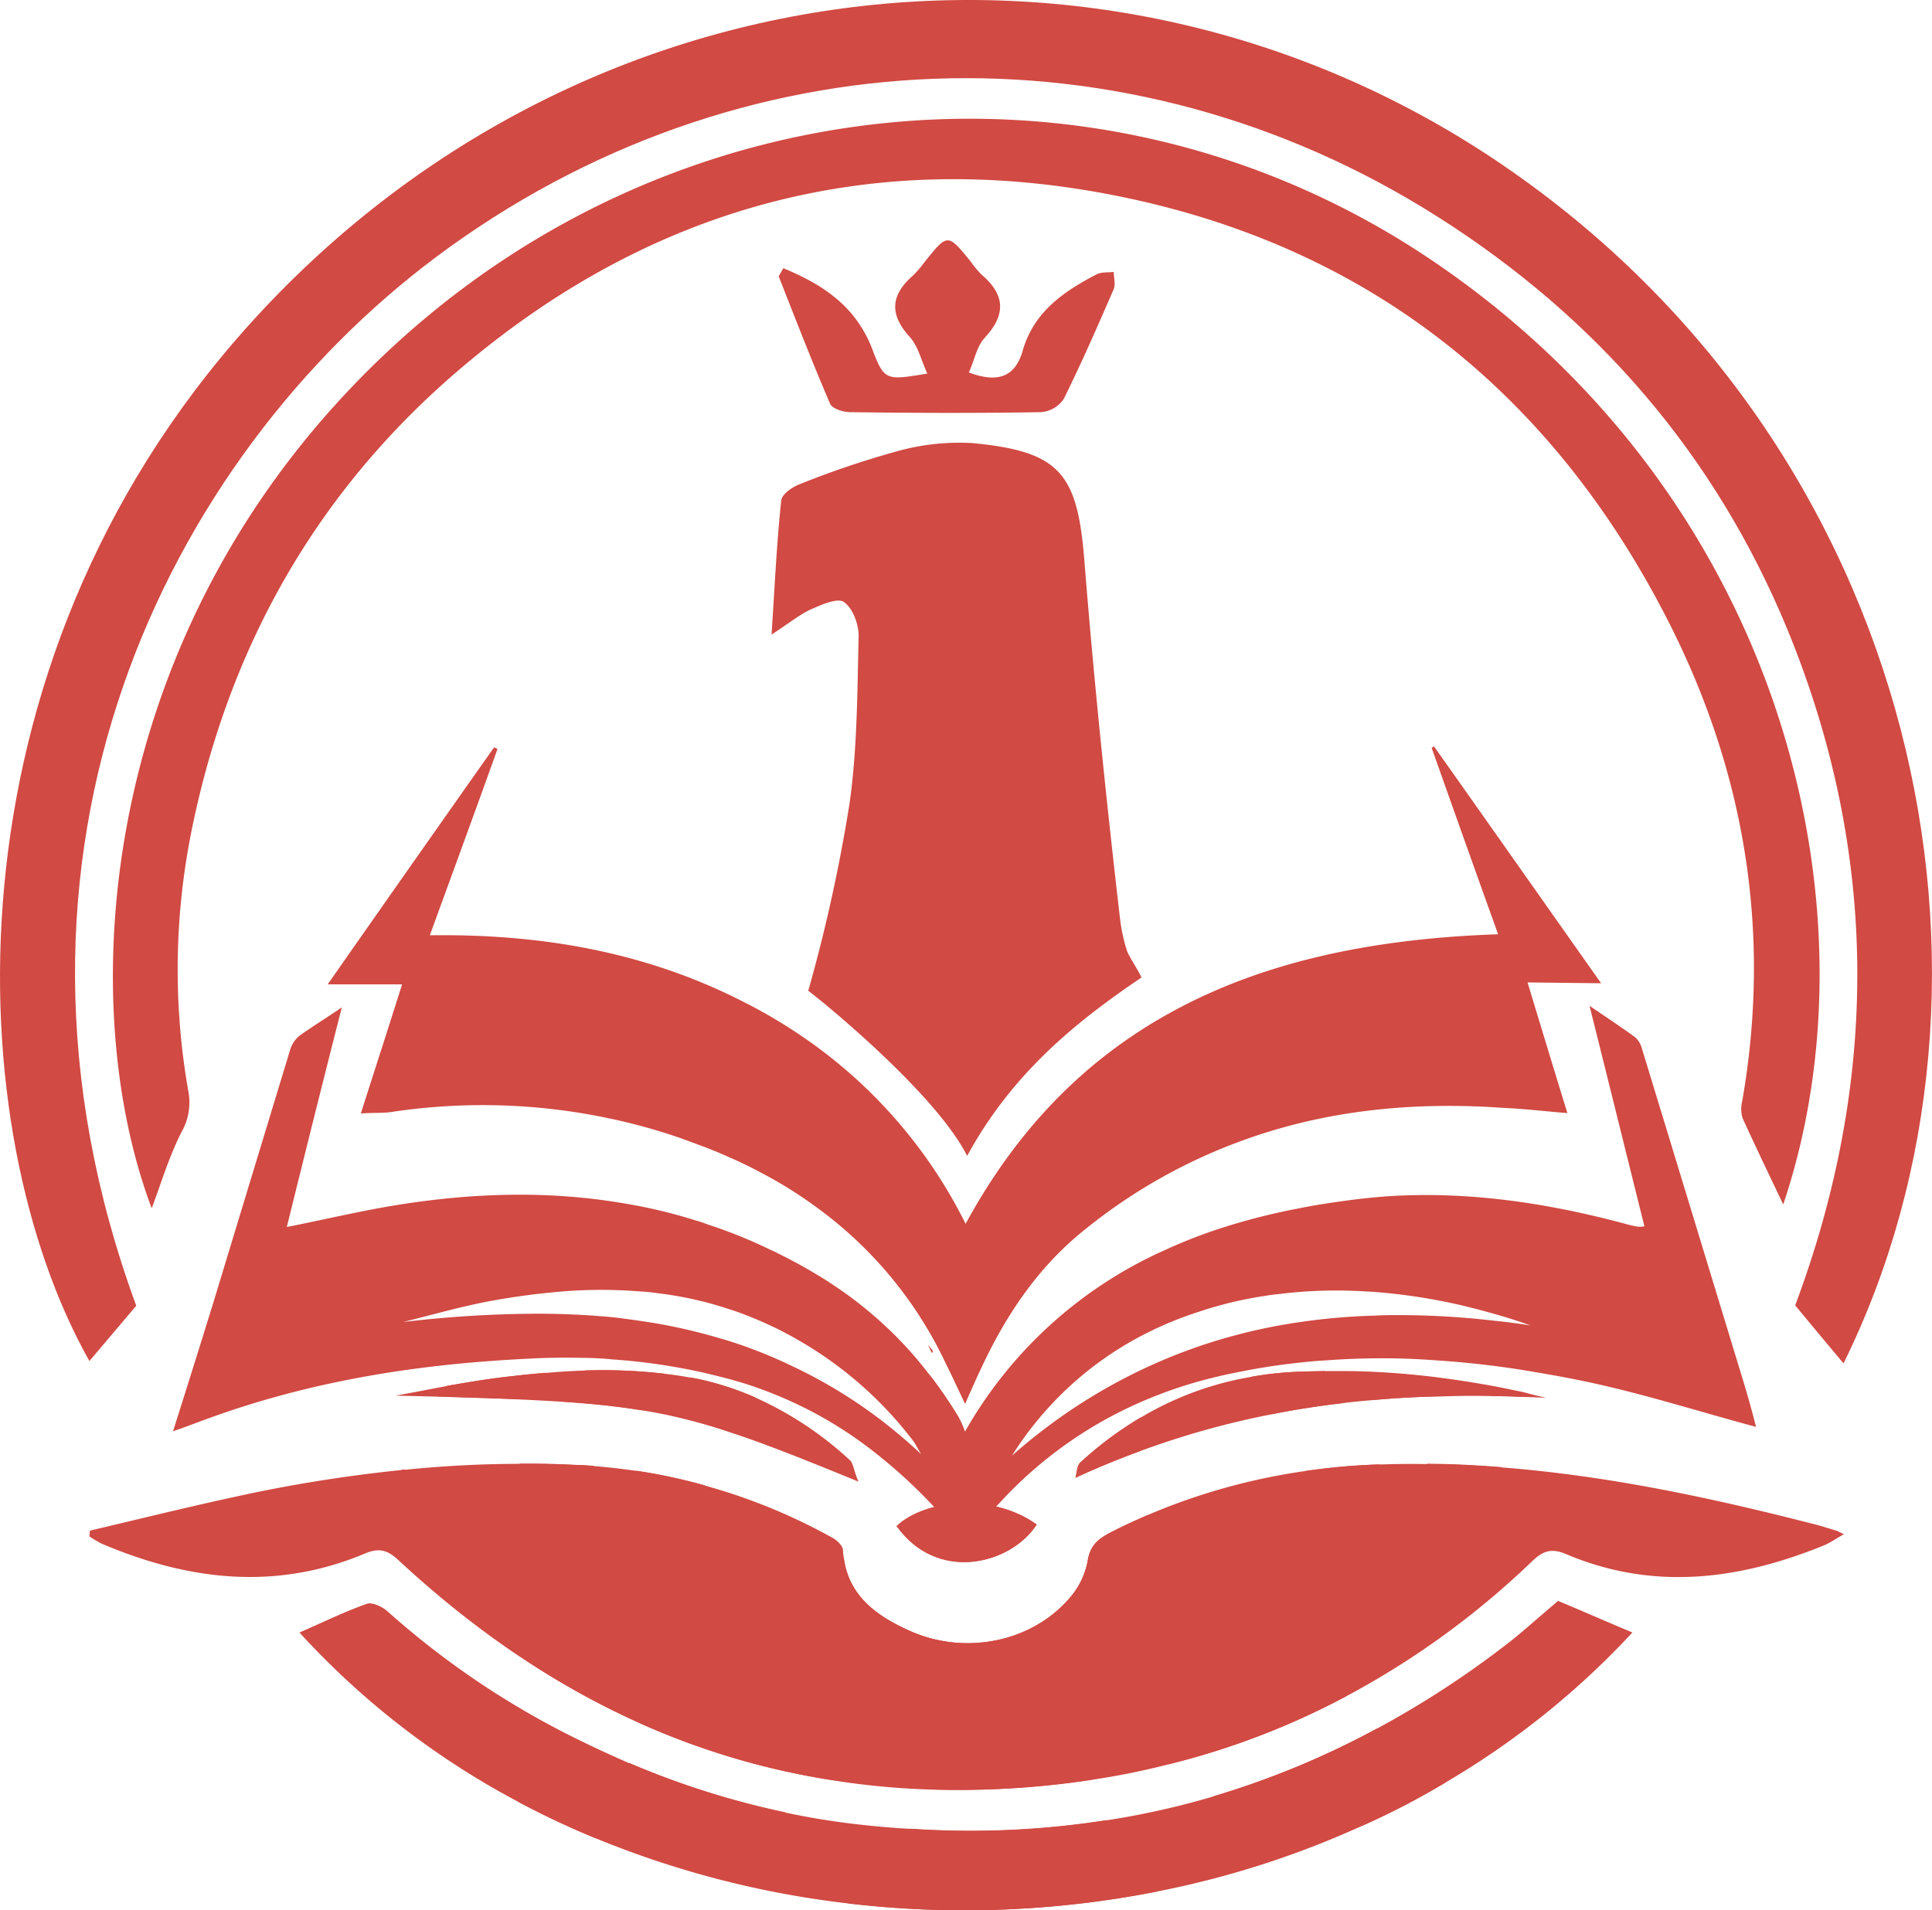 <svg xmlns="http://www.w3.org/2000/svg" viewBox="0 0 374.93 370.79"><defs><style>.cls-1{fill:#d14a43;}</style></defs><g id="Слой_2" data-name="Слой 2"><g id="Слой_1-2" data-name="Слой 1"><path class="cls-1" d="M26.44,253.44c-3.31,3.91-6.31,7.44-9.09,10.74C-7.79,219.6-11.92,130.06,48.28,63.11,112.61-8.42,215.75-19.6,291.41,31.89c81.52,55.46,102.76,159,66.35,232.74-2.92-3.45-5.85-7-9.38-11.26,16.22-43.31,16.44-87.59-1.57-131.34-14-33.85-37-60.42-67.79-79.94C218.9,3.89,143.08,6.22,84.61,49.9,32.59,88.85-5.92,165.33,26.44,253.44Z"/><path class="cls-1" d="M357.84,297.79c-1.51.84-2.55,1.58-3.76,2.12-16.5,6.75-33.26,8.94-50.23,1.71-2.68-1.11-4.33-.67-6.45,1.35a162,162,0,0,1-36,26.2,148.73,148.73,0,0,1-34.57,13.27,143.88,143.88,0,0,1-14.82,3c-.63.13-1.31.2-1.94.3a171.44,171.44,0,0,1-30.44,1.58,150.24,150.24,0,0,1-18.41-1.82,146.06,146.06,0,0,1-37.29-11.12c-16.53-7.42-32-18-46.56-31.51-2.25-2.11-3.9-2.48-6.69-1.27-17.27,7.19-34.13,5.17-50.89-1.95a19.87,19.87,0,0,1-2.46-1.45c.07-.37.07-.74.14-1.11,9.3-2.18,18.61-4.5,27.92-6.51a282.21,282.21,0,0,1,32.48-5.24,6.38,6.38,0,0,1,.87-.07,221.36,221.36,0,0,1,22.14-1.14c3.83,0,7.63.06,11.46.27,1,0,2,.1,2.92.16,2.79.24,5.51.54,8.23.94a106.5,106.5,0,0,1,13.34,2.86,112.07,112.07,0,0,1,24.76,10.15c.84.47,1.95,1.51,2,2.35,0,.47.07.94.14,1.37v0c.94,7.59,6.48,11.49,12.87,14.34,10.81,4.81,23.65,2.09,30.9-6.31a15.12,15.12,0,0,0,3.56-7.19c.44-2.86,1.78-4.2,4.2-5.48s5.08-2.48,7.63-3.59a121.1,121.1,0,0,1,30.4-8.47,126.9,126.9,0,0,1,14.28-1.28,3.26,3.26,0,0,1,.54,0c2.95-.1,5.88-.13,8.8-.07,4.84,0,9.64.27,14.44.64,20.4,1.58,40.38,5.81,60.31,10.92,1.54.37,3.05.87,4.63,1.34C356.56,297.12,356.87,297.36,357.84,297.79Z"/><path class="cls-1" d="M248.8,257.17a110.35,110.35,0,0,0-13.2,3.2l3.6,6.18A129.77,129.77,0,0,1,253,264.4Zm0,0a110.35,110.35,0,0,0-13.2,3.2l3.6,6.18A129.77,129.77,0,0,1,253,264.4Zm0,0a110.35,110.35,0,0,0-13.2,3.2l3.6,6.18A129.77,129.77,0,0,1,253,264.4Zm3.13-.5c-1,.13-2.09.34-3.13.5L253,264.4c1.38-.14,2.75-.27,4.13-.34Zm-114,2.62a105.91,105.91,0,0,0-13.84-2.89l-5.24,7.46a118,118,0,0,1,14.54,1.91c1.35.27,2.72.54,4.07.88l3.73-6.42C140.09,259.93,139,259.59,137.91,259.29Zm114-2.62c-1,.13-2.09.34-3.13.5L253,264.4c1.38-.14,2.75-.27,4.13-.34Zm-114,2.62a105.91,105.91,0,0,0-13.84-2.89c-1.55-.23-3.13-.44-4.71-.64l-6.55,7.8q3,0,6,.3a118,118,0,0,1,14.54,1.91c1.35.27,2.72.54,4.07.88l3.73-6.42C140.09,259.93,139,259.59,137.91,259.29Zm114-2.62c-1,.13-2.09.34-3.13.5L253,264.4c1.38-.14,2.75-.27,4.13-.34Zm-114,2.62a105.91,105.91,0,0,0-13.84-2.89c-1.55-.23-3.13-.44-4.71-.64l-6.55,7.8q3,0,6,.3a118,118,0,0,1,14.54,1.91c1.35.27,2.72.54,4.07.88l3.73-6.42C140.09,259.93,139,259.59,137.91,259.29Zm114-2.62c-1,.13-2.09.34-3.13.5L253,264.4c1.38-.14,2.75-.27,4.13-.34Zm-114,2.62-4.54,6.48c1.35.27,2.72.54,4.07.88l3.73-6.42C140.09,259.93,139,259.59,137.91,259.29Zm114-2.62c-1,.13-2.09.34-3.13.5L253,264.4c1.38-.14,2.75-.27,4.13-.34Zm0,0c-1,.13-2.09.34-3.13.5L253,264.4c1.38-.14,2.75-.27,4.13-.34Zm0,0c-1,.13-2.09.34-3.13.5L253,264.4c1.38-.14,2.75-.27,4.13-.34Zm86.64,12.26C331.88,247,325.2,225,318.51,203.12a4.35,4.35,0,0,0-1.21-1.81c-2.69-1.95-5.37-3.73-8.83-6.08,3.66,14.64,7.12,28.62,10.65,42.8a5.16,5.16,0,0,1-1.35.06,22,22,0,0,1-2.55-.6c-15-4-30.17-6.28-45.69-5.31-1.81.13-3.63.3-5.44.5-3.36.41-6.65.88-9.91,1.45-.64.13-1.24.23-1.88.37a124.49,124.49,0,0,0-13.54,3.32l-1,.31a98.87,98.87,0,0,0-12.26,4.77c-.6.27-1.21.53-1.81.84a83.92,83.92,0,0,0-36.42,34.13,17.22,17.22,0,0,0-1.34-3c-1.51-2.49-3.16-4.91-4.87-7.19-.34-.44-.67-.84-1-1.24a73.44,73.44,0,0,0-9.37-10.08,75.5,75.5,0,0,0-8.5-6.62c-1.25-.84-2.49-1.65-3.8-2.42-2.45-1.48-4.94-2.82-7.46-4.06a13.79,13.79,0,0,0-1.34-.64,94.33,94.33,0,0,0-12.4-5,14.45,14.45,0,0,0-2-.67A98.87,98.87,0,0,0,121,233.56c-14.34-2.46-29.19-2.09-44.34.4-7,1.14-13.81,2.79-21,4.2,3.52-14.24,7-28.22,10.68-42.63-3,2.05-5.58,3.63-8,5.34a5.58,5.58,0,0,0-2,2.79q-7.52,24.74-15,49.38c-2.48,8-5,16.06-7.76,24.76,3-1,4.91-1.81,6.86-2.49,17.77-6.48,36.21-9.8,54.92-11.15,3.06-.23,6.15-.4,9.24-.54,2.76-.1,5.48-.13,8.23-.06q3,0,6,.3a118,118,0,0,1,14.54,1.91c1.35.27,2.72.54,4.07.88,1.54.37,3.05.74,4.6,1.17a72.6,72.6,0,0,1,8.13,2.76,79.16,79.16,0,0,1,20.16,11.79,100.07,100.07,0,0,1,11.86,11.12c2.85,3.06,5.94,3.22,9.17.67a21.8,21.8,0,0,0,2.72-2.55,81.07,81.07,0,0,1,27.81-19.69,86.22,86.22,0,0,1,14.28-4.7c1-.24,2-.47,3-.67A129.77,129.77,0,0,1,253,264.4c1.38-.14,2.75-.27,4.13-.34a146.35,146.35,0,0,1,15.66-.34c2.21.07,4.4.21,6.58.37a180.09,180.09,0,0,1,18.88,2.29c2.62.44,5.21.91,7.83,1.44,11.66,2.32,23,6,34.7,9.14C340.15,274.41,339.37,271.65,338.57,268.93ZM170.9,275.58A96,96,0,0,0,153.4,265a92,92,0,0,0-12.23-4.81c-1.08-.3-2.15-.64-3.26-.94a105.91,105.91,0,0,0-13.84-2.89c-1.55-.23-3.13-.44-4.71-.64A154.56,154.56,0,0,0,103,255a223.8,223.8,0,0,0-24.8,1.61c5.61-1.38,11.19-3,16.9-4.07,3.8-.7,7.56-1.24,11.32-1.61a93.26,93.26,0,0,1,17.27-.3c1.38.07,2.76.2,4.1.4a69.55,69.55,0,0,1,13.74,3.09c.87.27,1.75.57,2.62.91,1.18.44,2.32.91,3.49,1.41a70.86,70.86,0,0,1,8.23,4.23,74.62,74.62,0,0,1,21.2,18.82c.67.84,1.11,1.88,1.72,2.79A102.88,102.88,0,0,0,170.9,275.58Zm118.89-19.25a162.3,162.3,0,0,0-17.87-1.07c-1.68,0-3.36,0-5,.1a121.88,121.88,0,0,0-15,1.31c-1,.13-2.09.34-3.13.5a110.35,110.35,0,0,0-13.2,3.2,106.51,106.51,0,0,0-13.37,5.17,108,108,0,0,0-25.83,17,65.72,65.72,0,0,1,26.2-23.82,69,69,0,0,1,9.74-4,75.15,75.15,0,0,1,13.17-3.19c.84-.14,1.68-.27,2.55-.34a90.06,90.06,0,0,1,15.49-.6c1.55.06,3.13.16,4.67.3a112,112,0,0,1,20.06,3.66c2.89.77,5.84,1.68,8.76,2.72Q293.36,256.69,289.79,256.33Zm-37.86.34c-1,.13-2.09.34-3.13.5L253,264.4c1.38-.14,2.75-.27,4.13-.34Zm0,0c-1,.13-2.09.34-3.13.5L253,264.4c1.38-.14,2.75-.27,4.13-.34Zm0,0c-1,.13-2.09.34-3.13.5L253,264.4c1.38-.14,2.75-.27,4.13-.34Zm-114,2.62-4.54,6.48c1.35.27,2.72.54,4.07.88l3.73-6.42C140.09,259.93,139,259.59,137.91,259.29Zm114-2.62c-1,.13-2.09.34-3.13.5L253,264.4c1.38-.14,2.75-.27,4.13-.34Zm-114,2.62-4.54,6.48c1.35.27,2.72.54,4.07.88l3.73-6.42C140.09,259.93,139,259.59,137.91,259.29Zm114-2.62c-1,.13-2.09.34-3.13.5L253,264.4c1.38-.14,2.75-.27,4.13-.34Zm-114,2.62a105.91,105.91,0,0,0-13.84-2.89c-1.55-.23-3.13-.44-4.71-.64l-6.55,7.8q3,0,6,.3a118,118,0,0,1,14.54,1.91c1.35.27,2.72.54,4.07.88l3.73-6.42C140.09,259.93,139,259.59,137.91,259.29Zm114-2.62c-1,.13-2.09.34-3.13.5L253,264.4c1.38-.14,2.75-.27,4.13-.34Zm-114,2.62a105.91,105.91,0,0,0-13.84-2.89c-1.55-.23-3.13-.44-4.71-.64l-6.55,7.8q3,0,6,.3a118,118,0,0,1,14.54,1.91c1.35.27,2.72.54,4.07.88l3.73-6.42C140.09,259.93,139,259.59,137.91,259.29Zm114-2.62c-1,.13-2.09.34-3.13.5L253,264.4c1.38-.14,2.75-.27,4.13-.34Zm-3.13.5a110.35,110.35,0,0,0-13.2,3.2l3.6,6.18A129.77,129.77,0,0,1,253,264.4Zm0,0a110.35,110.35,0,0,0-13.2,3.2l3.6,6.18A129.77,129.77,0,0,1,253,264.4Z"/><path class="cls-1" d="M29.44,234.53C14,193.63,19.15,121.05,74.93,68.51,131.52,15.15,215.75,8,278.72,51.1c67.79,46.38,86.4,126.17,67.34,182.68-2.48-5.18-5.26-11-7.89-16.74a6.13,6.13,0,0,1-.07-3.3c5.7-32.65.6-63.79-14.34-93.14C301.92,77.67,267.69,49.3,220.4,38.79c-49-10.88-93.3.45-131.44,33.1C61.57,95.31,44.6,125.25,37.32,160.53a136.14,136.14,0,0,0-.75,51.41,11.57,11.57,0,0,1-1.35,7.81C32.74,224.62,31.16,230,29.44,234.53Z"/><path class="cls-1" d="M316.79,316.87a159.15,159.15,0,0,1-36.18,29.06,150.1,150.1,0,0,1-16.36,8.5,179.1,179.1,0,0,1-39.64,12.7,193,193,0,0,1-60.07,2.32,184.32,184.32,0,0,1-48.91-12.63,163,163,0,0,1-15.12-7.12,156.94,156.94,0,0,1-42.4-32.83c4.37-1.88,8.64-4,13.07-5.57,1-.37,3,.54,4,1.44a163.09,163.09,0,0,0,38.23,25.5c2.89,1.41,5.78,2.72,8.7,4a162.36,162.36,0,0,0,30.3,9.58,144.7,144.7,0,0,0,14.89,2.38c3.12.34,6.21.61,9.3.78a170.48,170.48,0,0,0,38.1-1.65,157.8,157.8,0,0,0,20.63-4.6,165.59,165.59,0,0,0,31.88-13.2,184.36,184.36,0,0,0,25.46-16.6c1.65-1.28,3.29-2.69,4.87-4.06s3.16-2.69,4.81-4.14C307.18,312.74,311.92,314.83,316.79,316.87Z"/><path class="cls-1" d="M300.06,271.32c-1.41-.07-2.82-.13-4.23-.17-2.09-.1-4.14-.16-6.15-.16-2.69-.07-5.38-.07-8,0-5.18.06-10.28.3-15.35.77-1.89.17-3.73.33-5.61.57-4.64.54-9.21,1.24-13.78,2.15a165,165,0,0,0-25.6,7.15c-4.23,1.55-8.43,3.26-12.63,5.21.3-1,.3-2.32.91-2.92a69.16,69.16,0,0,1,11.92-8.87,61.84,61.84,0,0,1,21.2-7.79,66.42,66.42,0,0,1,9.07-1c1.78-.07,3.53-.1,5.31-.13s3.56,0,5.31,0v0a159.6,159.6,0,0,1,16.8,1.25c2.85.37,5.74.8,8.63,1.31,2.59.43,5.21,1,7.83,1.54C297.14,270.62,298.58,271,300.06,271.32Z"/><path class="cls-1" d="M166.59,287.58c-9.91-4.06-17.37-7.05-24-9.27a108.68,108.68,0,0,0-12.9-3.63c-1.85-.37-3.7-.74-5.61-1-4.44-.71-9.21-1.21-14.78-1.58-2.42-.17-5-.3-7.8-.44l-5-.2c-.7,0-1.37,0-2.11-.07l-9.38-.3-8.23-.2c3.33-.6,6.65-1.24,10-1.88,3.49-.61,7-1.21,10.52-1.65,2.85-.33,5.74-.64,8.6-.87,2.58-.24,5.14-.4,7.72-.47a103.34,103.34,0,0,1,15.42.64c1.65.17,3.29.43,4.94.74.57.1,1.18.2,1.75.33a55.83,55.83,0,0,1,11,3.6,67.75,67.75,0,0,1,18.31,12.19C165.61,284.22,165.75,285.63,166.59,287.58Z"/><path class="cls-1" d="M201.19,295.91c-5,7.73-19.28,11.42-27.18.3C179.49,291,192.56,289.7,201.19,295.91Z"/><path class="cls-1" d="M122.14,342.2a162.36,162.36,0,0,0,30.3,9.58l-8,5.85c-4.1-6.86-10.08-4.51-16.06-3.2-4.2.91-8.43,1.65-12.73,2.39a163,163,0,0,1-15.12-7.12C107.56,347.08,114.75,344.69,122.14,342.2Z"/><path class="cls-1" d="M214.73,353.29a45.11,45.11,0,0,0,9.88,13.84,193,193,0,0,1-60.07,2.32,40.84,40.84,0,0,0,12.09-14.51A170.48,170.48,0,0,0,214.73,353.29Z"/><path class="cls-1" d="M266.5,341.06c4.7,1.62,9.4,3.26,14.11,4.87a150.1,150.1,0,0,1-16.36,8.5c-3.16-.6-6.32-1.11-9.51-1.54-2.25-.3-4.91,2.58-7.79,4.23l-11.59-8.43a165.59,165.59,0,0,0,31.88-13.2c.37,1.37.53,2.95,1,4.26Z"/><path class="cls-1" d="M174,296.21c5.48-5.17,18.55-6.51,27.18-.3C196.22,303.64,181.91,307.33,174,296.21Z"/><path class="cls-1" d="M221.31,281.63c-4.23,1.55-8.43,3.26-12.63,5.21.3-1,.3-2.32.91-2.92a69.16,69.16,0,0,1,11.92-8.87C221.41,277.7,221.31,280,221.31,281.63Z"/><path class="cls-1" d="M233.31,308.07c9.84,6.29,19,13.74,28.05,21.1a148.73,148.73,0,0,1-34.57,13.27c-5.07-3.66-10.21-7.39-15.35-11.12A33.11,33.11,0,0,0,212,345.4c-.63.13-1.31.2-1.94.3a171.44,171.44,0,0,1-30.44,1.58,45,45,0,0,0,1.51-16.13c-6.48,4.64-12.43,8.91-18.38,13.21-.5.36-1,.73-1.54,1.1a146.06,146.06,0,0,1-37.29-11.12c12-9.17,23.75-18.41,35.81-27.17a15.06,15.06,0,0,0,4-4.94c.94,7.59,6.48,11.49,12.87,14.34,10.81,4.81,23.65,2.09,30.9-6.31a15.12,15.12,0,0,0,3.56-7.19c.44-2.86,1.78-4.2,4.2-5.48s5.08-2.48,7.63-3.59A23.77,23.77,0,0,0,233.31,308.07Z"/><path class="cls-1" d="M123.45,285.46a106.5,106.5,0,0,1,13.34,2.86L126.61,306a66.89,66.89,0,0,1-8.2,6.85l-8.06-4.67Z"/><path class="cls-1" d="M135.65,267.69a55.83,55.83,0,0,1,11,3.6l-4.06,7a108.68,108.68,0,0,0-12.9-3.63l4.23-7.32C134.47,267.46,135.08,267.56,135.65,267.69Z"/><path class="cls-1" d="M77.83,285.3a6.38,6.38,0,0,1,.87-.07l-.5.4Z"/><path class="cls-1" d="M105.82,266.45l-4.34,5.17-5-.2c.31-.87.54-1.78.78-2.65-1,.8-1.89,1.68-2.89,2.58l-9.38-.3L86.7,269c3.49-.61,7-1.21,10.52-1.65C100.07,267,103,266.68,105.82,266.45Z"/><path class="cls-1" d="M112.3,284.36c1,0,2,.1,2.92.16a90.75,90.75,0,0,1-14.28,17.74l-8.6-6,8.5-12.16C104.67,284.05,108.47,284.15,112.3,284.36Z"/><path class="cls-1" d="M113.54,266a103.34,103.34,0,0,1,15.42.64l-4.9,7c-4.44-.71-9.21-1.21-14.78-1.58Z"/><path class="cls-1" d="M180.06,261c.34.4.67.8,1,1.24a3,3,0,0,0-.2.44C180.6,262.12,180.33,261.54,180.06,261Z"/><path class="cls-1" d="M221.51,189.74c-12.63,8.53-25.11,18.59-33.82,34.62-6.24-12.37-28.95-30.7-30.84-32.05a312.26,312.26,0,0,0,8-36.28c1.54-10.75,1.51-21.74,1.78-32.66,0-2.22-1.14-5.34-2.86-6.52-1.21-.87-4.33.51-6.38,1.42s-4.1,2.58-7.66,4.9c.64-9.64,1-17.87,1.88-26,.1-1.24,2.18-2.68,3.66-3.22a178.4,178.4,0,0,1,18.68-6.32A44.87,44.87,0,0,1,188.67,86c17.1,1.61,20.42,5.91,21.77,22.84,1.85,23.28,4.26,46.56,6.95,69.78a33.58,33.58,0,0,0,1.31,5.91v0C219.07,185.66,221.08,188.6,221.51,189.74Z"/><path class="cls-1" d="M260.69,272.33c-4.64.54-9.21,1.24-13.78,2.15l-4.2-7.22a66.42,66.42,0,0,1,9.07-1c1.78-.07,3.53-.1,5.31-.13Z"/><path class="cls-1" d="M281.35,308.14l-7.93,4.57a69.92,69.92,0,0,1-9-7.9l-11.15-19.28a126.9,126.9,0,0,1,14.28-1.28Z"/><path class="cls-1" d="M281.65,271c-5.18.06-10.28.3-15.35.77l-3.9-5.55a159.6,159.6,0,0,1,16.8,1.25Z"/><path class="cls-1" d="M299.32,296.25,291.05,302a97.68,97.68,0,0,1-14.17-17.88c4.84,0,9.64.27,14.44.64Z"/><path class="cls-1" d="M295.83,271.15c-2.09-.1-4.14-.16-6.15-.16l-1.85-2.22c2.59.43,5.21,1,7.83,1.54A7.36,7.36,0,0,0,295.83,271.15Z"/><path class="cls-1" d="M152,52.05c7.88,3.26,14.18,7.51,17.34,15.88,2.29,6.06,2.75,5.88,10.62,4.58-1.2-2.59-1.78-5.32-3.41-7.11-4-4.39-3.71-8.11.61-11.9a21.76,21.76,0,0,0,2.37-2.77c4.39-5.45,4.38-5.46,8.93.14a17.35,17.35,0,0,0,2,2.41c4.57,3.89,4.85,7.74.65,12.27-1.57,1.68-2,4.37-3.09,6.74,5.73,2.17,9,.78,10.44-4.19,2.15-7.54,7.92-11.51,14.34-14.84.94-.49,2.22-.34,3.34-.48,0,1.12.37,2.38,0,3.32-3.11,7.17-6.24,14.34-9.71,21.34A5.85,5.85,0,0,1,202,80c-12.34.21-24.69.17-37,0-1.35,0-3.49-.67-3.9-1.62-3.5-8.11-6.68-16.36-9.92-24.58C151,53.65,151.39,53.26,152,52.05Z"/><path class="cls-1" d="M296.44,190.69c2.55,8.4,5,16.5,7.73,25.36-4.51-.36-8.4-.84-12.3-1-17.57-1.27-34.27.47-49.85,6a106.06,106.06,0,0,0-31.82,17.88c-8.8,7.12-15,16.36-19.75,26.57-1,2.08-1.95,4.26-3.16,7-1.27-2.66-2.25-4.81-3.29-6.92a1.05,1.05,0,0,0-.17-.31,79,79,0,0,0-25.46-31s-.07-.07-.1-.07a82.61,82.61,0,0,0-11.12-6.86,1.23,1.23,0,0,0-.37-.2c-1.51-.8-3.06-1.54-4.64-2.25a.26.26,0,0,0-.17-.06c-2.18-1-4.4-1.92-6.68-2.73-.34-.13-.64-.26-1-.37-2.58-1-5.2-1.84-7.89-2.62a118.61,118.61,0,0,0-50.8-3.22c-1.57.17-3.15.07-5.57.23,2.72-8.56,5.34-16.59,8-25.06H63.6c10.95-15.69,21.63-30.87,32.28-46,.24.07.44.23.67.3-4.26,11.93-8.63,23.79-13.13,36.18,21.4-.3,41.59,3.16,60.43,12.7a101,101,0,0,1,13.64,8.2c1.88,1.34,3.7,2.75,5.48,4.23a95.13,95.13,0,0,1,24.42,30.87c8.7-16,19.59-27.85,32.22-36.38,1.78-1.21,3.63-2.38,5.51-3.46v0c18.85-11,41.15-15.52,65.61-16.36-4.34-12.06-8.64-24.16-12.9-36.18a2.32,2.32,0,0,0,.44-.31c10.75,15.19,21.39,30.34,32.45,46Z"/></g></g></svg>